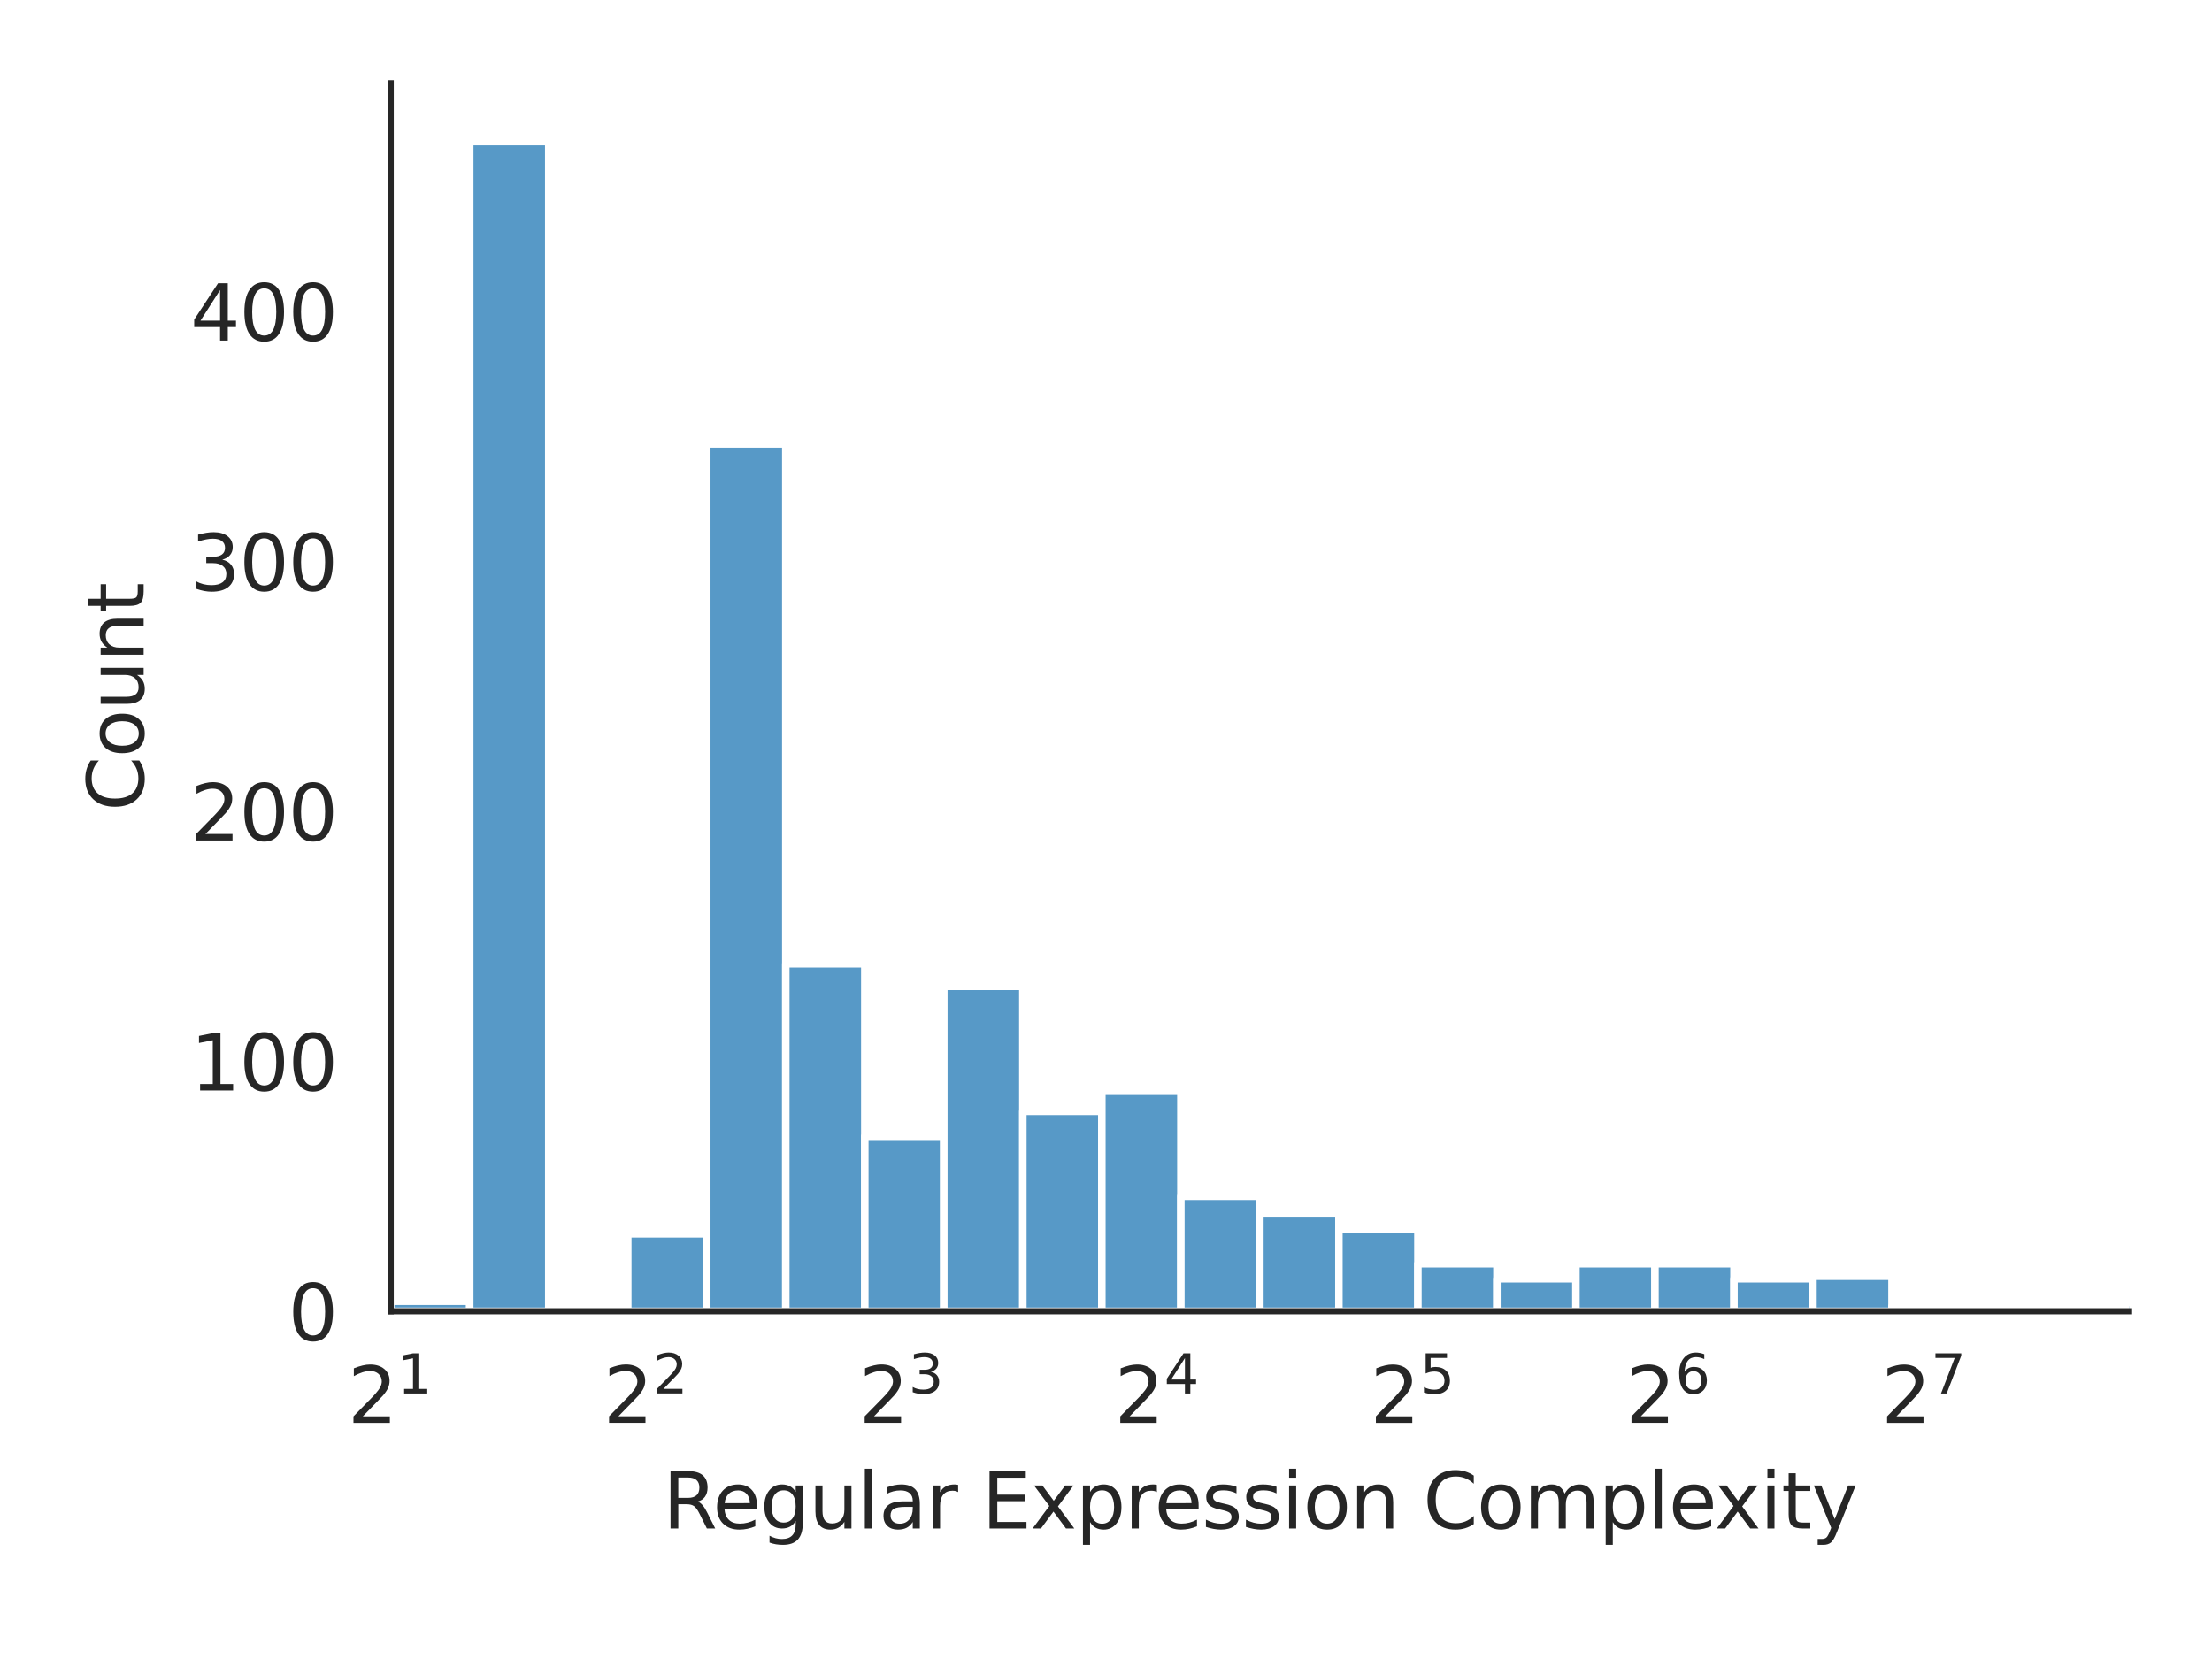 <?xml version="1.0" encoding="utf-8" standalone="no"?>
<!DOCTYPE svg PUBLIC "-//W3C//DTD SVG 1.1//EN"
  "http://www.w3.org/Graphics/SVG/1.1/DTD/svg11.dtd">
<svg xmlns:xlink="http://www.w3.org/1999/xlink" width="288pt" height="216pt" viewBox="0 0 288 216" xmlns="http://www.w3.org/2000/svg" version="1.1">
 <defs>
  <style type="text/css">*{stroke-linejoin: round; stroke-linecap: butt}</style>
 </defs>
 <g id="figure_1">
  <g id="patch_1">
   <path d="M 0 216 
L 288 216 
L 288 0 
L 0 0 
z
" style="fill: #ffffff"/>
  </g>
  <g id="axes_1">
   <g id="patch_2">
    <path d="M 50.87 170.728 
L 277.2 170.728 
L 277.2 10.8 
L 50.87 10.8 
z
" style="fill: #ffffff"/>
   </g>
   <g id="matplotlib.axis_1">
    <g id="xtick_1">
     <g id="text_1">
      <!-- $\mathdefault{2^{1}}$ -->
      <g style="fill: #262626" transform="translate(45.27 185.326) scale(0.1 -0.1)">
       <defs>
        <path id="DejaVuSans-32" d="M 1228 531 
L 3431 531 
L 3431 0 
L 469 0 
L 469 531 
Q 828 903 1448 1529 
Q 2069 2156 2228 2338 
Q 2531 2678 2651 2914 
Q 2772 3150 2772 3378 
Q 2772 3750 2511 3984 
Q 2250 4219 1831 4219 
Q 1534 4219 1204 4116 
Q 875 4013 500 3803 
L 500 4441 
Q 881 4594 1212 4672 
Q 1544 4750 1819 4750 
Q 2544 4750 2975 4387 
Q 3406 4025 3406 3419 
Q 3406 3131 3298 2873 
Q 3191 2616 2906 2266 
Q 2828 2175 2409 1742 
Q 1991 1309 1228 531 
z
" transform="scale(0.016)"/>
        <path id="DejaVuSans-31" d="M 794 531 
L 1825 531 
L 1825 4091 
L 703 3866 
L 703 4441 
L 1819 4666 
L 2450 4666 
L 2450 531 
L 3481 531 
L 3481 0 
L 794 0 
L 794 531 
z
" transform="scale(0.016)"/>
       </defs>
       <use xlink:href="#DejaVuSans-32" transform="translate(0 0.684)"/>
       <use xlink:href="#DejaVuSans-31" transform="translate(64.58 38.966) scale(0.7)"/>
      </g>
     </g>
    </g>
    <g id="xtick_2">
     <g id="text_2">
      <!-- $\mathdefault{2^{2}}$ -->
      <g style="fill: #262626" transform="translate(78.549 185.326) scale(0.1 -0.1)">
       <use xlink:href="#DejaVuSans-32" transform="translate(0 0.766)"/>
       <use xlink:href="#DejaVuSans-32" transform="translate(64.58 39.047) scale(0.7)"/>
      </g>
     </g>
    </g>
    <g id="xtick_3">
     <g id="text_3">
      <!-- $\mathdefault{2^{3}}$ -->
      <g style="fill: #262626" transform="translate(111.829 185.326) scale(0.1 -0.1)">
       <defs>
        <path id="DejaVuSans-33" d="M 2597 2516 
Q 3050 2419 3304 2112 
Q 3559 1806 3559 1356 
Q 3559 666 3084 287 
Q 2609 -91 1734 -91 
Q 1441 -91 1130 -33 
Q 819 25 488 141 
L 488 750 
Q 750 597 1062 519 
Q 1375 441 1716 441 
Q 2309 441 2620 675 
Q 2931 909 2931 1356 
Q 2931 1769 2642 2001 
Q 2353 2234 1838 2234 
L 1294 2234 
L 1294 2753 
L 1863 2753 
Q 2328 2753 2575 2939 
Q 2822 3125 2822 3475 
Q 2822 3834 2567 4026 
Q 2313 4219 1838 4219 
Q 1578 4219 1281 4162 
Q 984 4106 628 3988 
L 628 4550 
Q 988 4650 1302 4700 
Q 1616 4750 1894 4750 
Q 2613 4750 3031 4423 
Q 3450 4097 3450 3541 
Q 3450 3153 3228 2886 
Q 3006 2619 2597 2516 
z
" transform="scale(0.016)"/>
       </defs>
       <use xlink:href="#DejaVuSans-32" transform="translate(0 0.766)"/>
       <use xlink:href="#DejaVuSans-33" transform="translate(64.58 39.047) scale(0.7)"/>
      </g>
     </g>
    </g>
    <g id="xtick_4">
     <g id="text_4">
      <!-- $\mathdefault{2^{4}}$ -->
      <g style="fill: #262626" transform="translate(145.108 185.326) scale(0.1 -0.1)">
       <defs>
        <path id="DejaVuSans-34" d="M 2419 4116 
L 825 1625 
L 2419 1625 
L 2419 4116 
z
M 2253 4666 
L 3047 4666 
L 3047 1625 
L 3713 1625 
L 3713 1100 
L 3047 1100 
L 3047 0 
L 2419 0 
L 2419 1100 
L 313 1100 
L 313 1709 
L 2253 4666 
z
" transform="scale(0.016)"/>
       </defs>
       <use xlink:href="#DejaVuSans-32" transform="translate(0 0.684)"/>
       <use xlink:href="#DejaVuSans-34" transform="translate(64.58 38.966) scale(0.7)"/>
      </g>
     </g>
    </g>
    <g id="xtick_5">
     <g id="text_5">
      <!-- $\mathdefault{2^{5}}$ -->
      <g style="fill: #262626" transform="translate(178.388 185.326) scale(0.1 -0.1)">
       <defs>
        <path id="DejaVuSans-35" d="M 691 4666 
L 3169 4666 
L 3169 4134 
L 1269 4134 
L 1269 2991 
Q 1406 3038 1543 3061 
Q 1681 3084 1819 3084 
Q 2600 3084 3056 2656 
Q 3513 2228 3513 1497 
Q 3513 744 3044 326 
Q 2575 -91 1722 -91 
Q 1428 -91 1123 -41 
Q 819 9 494 109 
L 494 744 
Q 775 591 1075 516 
Q 1375 441 1709 441 
Q 2250 441 2565 725 
Q 2881 1009 2881 1497 
Q 2881 1984 2565 2268 
Q 2250 2553 1709 2553 
Q 1456 2553 1204 2497 
Q 953 2441 691 2322 
L 691 4666 
z
" transform="scale(0.016)"/>
       </defs>
       <use xlink:href="#DejaVuSans-32" transform="translate(0 0.684)"/>
       <use xlink:href="#DejaVuSans-35" transform="translate(64.58 38.966) scale(0.7)"/>
      </g>
     </g>
    </g>
    <g id="xtick_6">
     <g id="text_6">
      <!-- $\mathdefault{2^{6}}$ -->
      <g style="fill: #262626" transform="translate(211.667 185.326) scale(0.1 -0.1)">
       <defs>
        <path id="DejaVuSans-36" d="M 2113 2584 
Q 1688 2584 1439 2293 
Q 1191 2003 1191 1497 
Q 1191 994 1439 701 
Q 1688 409 2113 409 
Q 2538 409 2786 701 
Q 3034 994 3034 1497 
Q 3034 2003 2786 2293 
Q 2538 2584 2113 2584 
z
M 3366 4563 
L 3366 3988 
Q 3128 4100 2886 4159 
Q 2644 4219 2406 4219 
Q 1781 4219 1451 3797 
Q 1122 3375 1075 2522 
Q 1259 2794 1537 2939 
Q 1816 3084 2150 3084 
Q 2853 3084 3261 2657 
Q 3669 2231 3669 1497 
Q 3669 778 3244 343 
Q 2819 -91 2113 -91 
Q 1303 -91 875 529 
Q 447 1150 447 2328 
Q 447 3434 972 4092 
Q 1497 4750 2381 4750 
Q 2619 4750 2861 4703 
Q 3103 4656 3366 4563 
z
" transform="scale(0.016)"/>
       </defs>
       <use xlink:href="#DejaVuSans-32" transform="translate(0 0.766)"/>
       <use xlink:href="#DejaVuSans-36" transform="translate(64.58 39.047) scale(0.7)"/>
      </g>
     </g>
    </g>
    <g id="xtick_7">
     <g id="text_7">
      <!-- $\mathdefault{2^{7}}$ -->
      <g style="fill: #262626" transform="translate(244.947 185.326) scale(0.1 -0.1)">
       <defs>
        <path id="DejaVuSans-37" d="M 525 4666 
L 3525 4666 
L 3525 4397 
L 1831 0 
L 1172 0 
L 2766 4134 
L 525 4134 
L 525 4666 
z
" transform="scale(0.016)"/>
       </defs>
       <use xlink:href="#DejaVuSans-32" transform="translate(0 0.684)"/>
       <use xlink:href="#DejaVuSans-37" transform="translate(64.58 38.966) scale(0.7)"/>
      </g>
     </g>
    </g>
    <g id="text_8">
     <!-- Regular Expression Complexity -->
     <g style="fill: #262626" transform="translate(86.299 199.005) scale(0.1 -0.1)">
      <defs>
       <path id="DejaVuSans-52" d="M 2841 2188 
Q 3044 2119 3236 1894 
Q 3428 1669 3622 1275 
L 4263 0 
L 3584 0 
L 2988 1197 
Q 2756 1666 2539 1819 
Q 2322 1972 1947 1972 
L 1259 1972 
L 1259 0 
L 628 0 
L 628 4666 
L 2053 4666 
Q 2853 4666 3247 4331 
Q 3641 3997 3641 3322 
Q 3641 2881 3436 2590 
Q 3231 2300 2841 2188 
z
M 1259 4147 
L 1259 2491 
L 2053 2491 
Q 2509 2491 2742 2702 
Q 2975 2913 2975 3322 
Q 2975 3731 2742 3939 
Q 2509 4147 2053 4147 
L 1259 4147 
z
" transform="scale(0.016)"/>
       <path id="DejaVuSans-65" d="M 3597 1894 
L 3597 1613 
L 953 1613 
Q 991 1019 1311 708 
Q 1631 397 2203 397 
Q 2534 397 2845 478 
Q 3156 559 3463 722 
L 3463 178 
Q 3153 47 2828 -22 
Q 2503 -91 2169 -91 
Q 1331 -91 842 396 
Q 353 884 353 1716 
Q 353 2575 817 3079 
Q 1281 3584 2069 3584 
Q 2775 3584 3186 3129 
Q 3597 2675 3597 1894 
z
M 3022 2063 
Q 3016 2534 2758 2815 
Q 2500 3097 2075 3097 
Q 1594 3097 1305 2825 
Q 1016 2553 972 2059 
L 3022 2063 
z
" transform="scale(0.016)"/>
       <path id="DejaVuSans-67" d="M 2906 1791 
Q 2906 2416 2648 2759 
Q 2391 3103 1925 3103 
Q 1463 3103 1205 2759 
Q 947 2416 947 1791 
Q 947 1169 1205 825 
Q 1463 481 1925 481 
Q 2391 481 2648 825 
Q 2906 1169 2906 1791 
z
M 3481 434 
Q 3481 -459 3084 -895 
Q 2688 -1331 1869 -1331 
Q 1566 -1331 1297 -1286 
Q 1028 -1241 775 -1147 
L 775 -588 
Q 1028 -725 1275 -790 
Q 1522 -856 1778 -856 
Q 2344 -856 2625 -561 
Q 2906 -266 2906 331 
L 2906 616 
Q 2728 306 2450 153 
Q 2172 0 1784 0 
Q 1141 0 747 490 
Q 353 981 353 1791 
Q 353 2603 747 3093 
Q 1141 3584 1784 3584 
Q 2172 3584 2450 3431 
Q 2728 3278 2906 2969 
L 2906 3500 
L 3481 3500 
L 3481 434 
z
" transform="scale(0.016)"/>
       <path id="DejaVuSans-75" d="M 544 1381 
L 544 3500 
L 1119 3500 
L 1119 1403 
Q 1119 906 1312 657 
Q 1506 409 1894 409 
Q 2359 409 2629 706 
Q 2900 1003 2900 1516 
L 2900 3500 
L 3475 3500 
L 3475 0 
L 2900 0 
L 2900 538 
Q 2691 219 2414 64 
Q 2138 -91 1772 -91 
Q 1169 -91 856 284 
Q 544 659 544 1381 
z
M 1991 3584 
L 1991 3584 
z
" transform="scale(0.016)"/>
       <path id="DejaVuSans-6c" d="M 603 4863 
L 1178 4863 
L 1178 0 
L 603 0 
L 603 4863 
z
" transform="scale(0.016)"/>
       <path id="DejaVuSans-61" d="M 2194 1759 
Q 1497 1759 1228 1600 
Q 959 1441 959 1056 
Q 959 750 1161 570 
Q 1363 391 1709 391 
Q 2188 391 2477 730 
Q 2766 1069 2766 1631 
L 2766 1759 
L 2194 1759 
z
M 3341 1997 
L 3341 0 
L 2766 0 
L 2766 531 
Q 2569 213 2275 61 
Q 1981 -91 1556 -91 
Q 1019 -91 701 211 
Q 384 513 384 1019 
Q 384 1609 779 1909 
Q 1175 2209 1959 2209 
L 2766 2209 
L 2766 2266 
Q 2766 2663 2505 2880 
Q 2244 3097 1772 3097 
Q 1472 3097 1187 3025 
Q 903 2953 641 2809 
L 641 3341 
Q 956 3463 1253 3523 
Q 1550 3584 1831 3584 
Q 2591 3584 2966 3190 
Q 3341 2797 3341 1997 
z
" transform="scale(0.016)"/>
       <path id="DejaVuSans-72" d="M 2631 2963 
Q 2534 3019 2420 3045 
Q 2306 3072 2169 3072 
Q 1681 3072 1420 2755 
Q 1159 2438 1159 1844 
L 1159 0 
L 581 0 
L 581 3500 
L 1159 3500 
L 1159 2956 
Q 1341 3275 1631 3429 
Q 1922 3584 2338 3584 
Q 2397 3584 2469 3576 
Q 2541 3569 2628 3553 
L 2631 2963 
z
" transform="scale(0.016)"/>
       <path id="DejaVuSans-20" transform="scale(0.016)"/>
       <path id="DejaVuSans-45" d="M 628 4666 
L 3578 4666 
L 3578 4134 
L 1259 4134 
L 1259 2753 
L 3481 2753 
L 3481 2222 
L 1259 2222 
L 1259 531 
L 3634 531 
L 3634 0 
L 628 0 
L 628 4666 
z
" transform="scale(0.016)"/>
       <path id="DejaVuSans-78" d="M 3513 3500 
L 2247 1797 
L 3578 0 
L 2900 0 
L 1881 1375 
L 863 0 
L 184 0 
L 1544 1831 
L 300 3500 
L 978 3500 
L 1906 2253 
L 2834 3500 
L 3513 3500 
z
" transform="scale(0.016)"/>
       <path id="DejaVuSans-70" d="M 1159 525 
L 1159 -1331 
L 581 -1331 
L 581 3500 
L 1159 3500 
L 1159 2969 
Q 1341 3281 1617 3432 
Q 1894 3584 2278 3584 
Q 2916 3584 3314 3078 
Q 3713 2572 3713 1747 
Q 3713 922 3314 415 
Q 2916 -91 2278 -91 
Q 1894 -91 1617 61 
Q 1341 213 1159 525 
z
M 3116 1747 
Q 3116 2381 2855 2742 
Q 2594 3103 2138 3103 
Q 1681 3103 1420 2742 
Q 1159 2381 1159 1747 
Q 1159 1113 1420 752 
Q 1681 391 2138 391 
Q 2594 391 2855 752 
Q 3116 1113 3116 1747 
z
" transform="scale(0.016)"/>
       <path id="DejaVuSans-73" d="M 2834 3397 
L 2834 2853 
Q 2591 2978 2328 3040 
Q 2066 3103 1784 3103 
Q 1356 3103 1142 2972 
Q 928 2841 928 2578 
Q 928 2378 1081 2264 
Q 1234 2150 1697 2047 
L 1894 2003 
Q 2506 1872 2764 1633 
Q 3022 1394 3022 966 
Q 3022 478 2636 193 
Q 2250 -91 1575 -91 
Q 1294 -91 989 -36 
Q 684 19 347 128 
L 347 722 
Q 666 556 975 473 
Q 1284 391 1588 391 
Q 1994 391 2212 530 
Q 2431 669 2431 922 
Q 2431 1156 2273 1281 
Q 2116 1406 1581 1522 
L 1381 1569 
Q 847 1681 609 1914 
Q 372 2147 372 2553 
Q 372 3047 722 3315 
Q 1072 3584 1716 3584 
Q 2034 3584 2315 3537 
Q 2597 3491 2834 3397 
z
" transform="scale(0.016)"/>
       <path id="DejaVuSans-69" d="M 603 3500 
L 1178 3500 
L 1178 0 
L 603 0 
L 603 3500 
z
M 603 4863 
L 1178 4863 
L 1178 4134 
L 603 4134 
L 603 4863 
z
" transform="scale(0.016)"/>
       <path id="DejaVuSans-6f" d="M 1959 3097 
Q 1497 3097 1228 2736 
Q 959 2375 959 1747 
Q 959 1119 1226 758 
Q 1494 397 1959 397 
Q 2419 397 2687 759 
Q 2956 1122 2956 1747 
Q 2956 2369 2687 2733 
Q 2419 3097 1959 3097 
z
M 1959 3584 
Q 2709 3584 3137 3096 
Q 3566 2609 3566 1747 
Q 3566 888 3137 398 
Q 2709 -91 1959 -91 
Q 1206 -91 779 398 
Q 353 888 353 1747 
Q 353 2609 779 3096 
Q 1206 3584 1959 3584 
z
" transform="scale(0.016)"/>
       <path id="DejaVuSans-6e" d="M 3513 2113 
L 3513 0 
L 2938 0 
L 2938 2094 
Q 2938 2591 2744 2837 
Q 2550 3084 2163 3084 
Q 1697 3084 1428 2787 
Q 1159 2491 1159 1978 
L 1159 0 
L 581 0 
L 581 3500 
L 1159 3500 
L 1159 2956 
Q 1366 3272 1645 3428 
Q 1925 3584 2291 3584 
Q 2894 3584 3203 3211 
Q 3513 2838 3513 2113 
z
" transform="scale(0.016)"/>
       <path id="DejaVuSans-43" d="M 4122 4306 
L 4122 3641 
Q 3803 3938 3442 4084 
Q 3081 4231 2675 4231 
Q 1875 4231 1450 3742 
Q 1025 3253 1025 2328 
Q 1025 1406 1450 917 
Q 1875 428 2675 428 
Q 3081 428 3442 575 
Q 3803 722 4122 1019 
L 4122 359 
Q 3791 134 3420 21 
Q 3050 -91 2638 -91 
Q 1578 -91 968 557 
Q 359 1206 359 2328 
Q 359 3453 968 4101 
Q 1578 4750 2638 4750 
Q 3056 4750 3426 4639 
Q 3797 4528 4122 4306 
z
" transform="scale(0.016)"/>
       <path id="DejaVuSans-6d" d="M 3328 2828 
Q 3544 3216 3844 3400 
Q 4144 3584 4550 3584 
Q 5097 3584 5394 3201 
Q 5691 2819 5691 2113 
L 5691 0 
L 5113 0 
L 5113 2094 
Q 5113 2597 4934 2840 
Q 4756 3084 4391 3084 
Q 3944 3084 3684 2787 
Q 3425 2491 3425 1978 
L 3425 0 
L 2847 0 
L 2847 2094 
Q 2847 2600 2669 2842 
Q 2491 3084 2119 3084 
Q 1678 3084 1418 2786 
Q 1159 2488 1159 1978 
L 1159 0 
L 581 0 
L 581 3500 
L 1159 3500 
L 1159 2956 
Q 1356 3278 1631 3431 
Q 1906 3584 2284 3584 
Q 2666 3584 2933 3390 
Q 3200 3197 3328 2828 
z
" transform="scale(0.016)"/>
       <path id="DejaVuSans-74" d="M 1172 4494 
L 1172 3500 
L 2356 3500 
L 2356 3053 
L 1172 3053 
L 1172 1153 
Q 1172 725 1289 603 
Q 1406 481 1766 481 
L 2356 481 
L 2356 0 
L 1766 0 
Q 1100 0 847 248 
Q 594 497 594 1153 
L 594 3053 
L 172 3053 
L 172 3500 
L 594 3500 
L 594 4494 
L 1172 4494 
z
" transform="scale(0.016)"/>
       <path id="DejaVuSans-79" d="M 2059 -325 
Q 1816 -950 1584 -1140 
Q 1353 -1331 966 -1331 
L 506 -1331 
L 506 -850 
L 844 -850 
Q 1081 -850 1212 -737 
Q 1344 -625 1503 -206 
L 1606 56 
L 191 3500 
L 800 3500 
L 1894 763 
L 2988 3500 
L 3597 3500 
L 2059 -325 
z
" transform="scale(0.016)"/>
      </defs>
      <use xlink:href="#DejaVuSans-52"/>
      <use xlink:href="#DejaVuSans-65" transform="translate(64.982 0)"/>
      <use xlink:href="#DejaVuSans-67" transform="translate(126.506 0)"/>
      <use xlink:href="#DejaVuSans-75" transform="translate(189.982 0)"/>
      <use xlink:href="#DejaVuSans-6c" transform="translate(253.361 0)"/>
      <use xlink:href="#DejaVuSans-61" transform="translate(281.145 0)"/>
      <use xlink:href="#DejaVuSans-72" transform="translate(342.424 0)"/>
      <use xlink:href="#DejaVuSans-20" transform="translate(383.537 0)"/>
      <use xlink:href="#DejaVuSans-45" transform="translate(415.324 0)"/>
      <use xlink:href="#DejaVuSans-78" transform="translate(478.508 0)"/>
      <use xlink:href="#DejaVuSans-70" transform="translate(537.688 0)"/>
      <use xlink:href="#DejaVuSans-72" transform="translate(601.164 0)"/>
      <use xlink:href="#DejaVuSans-65" transform="translate(640.027 0)"/>
      <use xlink:href="#DejaVuSans-73" transform="translate(701.551 0)"/>
      <use xlink:href="#DejaVuSans-73" transform="translate(753.65 0)"/>
      <use xlink:href="#DejaVuSans-69" transform="translate(805.75 0)"/>
      <use xlink:href="#DejaVuSans-6f" transform="translate(833.533 0)"/>
      <use xlink:href="#DejaVuSans-6e" transform="translate(894.715 0)"/>
      <use xlink:href="#DejaVuSans-20" transform="translate(958.094 0)"/>
      <use xlink:href="#DejaVuSans-43" transform="translate(989.881 0)"/>
      <use xlink:href="#DejaVuSans-6f" transform="translate(1059.705 0)"/>
      <use xlink:href="#DejaVuSans-6d" transform="translate(1120.887 0)"/>
      <use xlink:href="#DejaVuSans-70" transform="translate(1218.299 0)"/>
      <use xlink:href="#DejaVuSans-6c" transform="translate(1281.775 0)"/>
      <use xlink:href="#DejaVuSans-65" transform="translate(1309.559 0)"/>
      <use xlink:href="#DejaVuSans-78" transform="translate(1369.332 0)"/>
      <use xlink:href="#DejaVuSans-69" transform="translate(1428.512 0)"/>
      <use xlink:href="#DejaVuSans-74" transform="translate(1456.295 0)"/>
      <use xlink:href="#DejaVuSans-79" transform="translate(1495.504 0)"/>
     </g>
    </g>
   </g>
   <g id="matplotlib.axis_2">
    <g id="ytick_1">
     <g id="text_9">
      <!-- 0 -->
      <g style="fill: #262626" transform="translate(37.508 174.527) scale(0.1 -0.1)">
       <defs>
        <path id="DejaVuSans-30" d="M 2034 4250 
Q 1547 4250 1301 3770 
Q 1056 3291 1056 2328 
Q 1056 1369 1301 889 
Q 1547 409 2034 409 
Q 2525 409 2770 889 
Q 3016 1369 3016 2328 
Q 3016 3291 2770 3770 
Q 2525 4250 2034 4250 
z
M 2034 4750 
Q 2819 4750 3233 4129 
Q 3647 3509 3647 2328 
Q 3647 1150 3233 529 
Q 2819 -91 2034 -91 
Q 1250 -91 836 529 
Q 422 1150 422 2328 
Q 422 3509 836 4129 
Q 1250 4750 2034 4750 
z
" transform="scale(0.016)"/>
       </defs>
       <use xlink:href="#DejaVuSans-30"/>
      </g>
     </g>
    </g>
    <g id="ytick_2">
     <g id="text_10">
      <!-- 100 -->
      <g style="fill: #262626" transform="translate(24.782 141.982) scale(0.1 -0.1)">
       <use xlink:href="#DejaVuSans-31"/>
       <use xlink:href="#DejaVuSans-30" transform="translate(63.623 0)"/>
       <use xlink:href="#DejaVuSans-30" transform="translate(127.246 0)"/>
      </g>
     </g>
    </g>
    <g id="ytick_3">
     <g id="text_11">
      <!-- 200 -->
      <g style="fill: #262626" transform="translate(24.782 109.436) scale(0.1 -0.1)">
       <use xlink:href="#DejaVuSans-32"/>
       <use xlink:href="#DejaVuSans-30" transform="translate(63.623 0)"/>
       <use xlink:href="#DejaVuSans-30" transform="translate(127.246 0)"/>
      </g>
     </g>
    </g>
    <g id="ytick_4">
     <g id="text_12">
      <!-- 300 -->
      <g style="fill: #262626" transform="translate(24.782 76.891) scale(0.1 -0.1)">
       <use xlink:href="#DejaVuSans-33"/>
       <use xlink:href="#DejaVuSans-30" transform="translate(63.623 0)"/>
       <use xlink:href="#DejaVuSans-30" transform="translate(127.246 0)"/>
      </g>
     </g>
    </g>
    <g id="ytick_5">
     <g id="text_13">
      <!-- 400 -->
      <g style="fill: #262626" transform="translate(24.782 44.346) scale(0.1 -0.1)">
       <use xlink:href="#DejaVuSans-34"/>
       <use xlink:href="#DejaVuSans-30" transform="translate(63.623 0)"/>
       <use xlink:href="#DejaVuSans-30" transform="translate(127.246 0)"/>
      </g>
     </g>
    </g>
    <g id="text_14">
     <!-- Count -->
     <g style="fill: #262626" transform="translate(18.703 105.612) rotate(-90) scale(0.1 -0.1)">
      <use xlink:href="#DejaVuSans-43"/>
      <use xlink:href="#DejaVuSans-6f" transform="translate(69.824 0)"/>
      <use xlink:href="#DejaVuSans-75" transform="translate(131.006 0)"/>
      <use xlink:href="#DejaVuSans-6e" transform="translate(194.385 0)"/>
      <use xlink:href="#DejaVuSans-74" transform="translate(257.764 0)"/>
     </g>
    </g>
   </g>
   <g id="patch_3">
    <path d="M 50.87 170.728 
L 61.158 170.728 
L 61.158 169.426 
L 50.87 169.426 
z
" clip-path="url(#p1a9a3361ee)" style="fill: #1f77b4; fill-opacity: 0.75; stroke: #ffffff; stroke-width: 0.974; stroke-linejoin: miter"/>
   </g>
   <g id="patch_4">
    <path d="M 61.158 170.728 
L 71.445 170.728 
L 71.445 18.416 
L 61.158 18.416 
z
" clip-path="url(#p1a9a3361ee)" style="fill: #1f77b4; fill-opacity: 0.75; stroke: #ffffff; stroke-width: 0.974; stroke-linejoin: miter"/>
   </g>
   <g id="patch_5">
    <path d="M 71.445 170.728 
L 81.733 170.728 
L 81.733 170.728 
L 71.445 170.728 
z
" clip-path="url(#p1a9a3361ee)" style="fill: #1f77b4; fill-opacity: 0.75; stroke: #ffffff; stroke-width: 0.974; stroke-linejoin: miter"/>
   </g>
   <g id="patch_6">
    <path d="M 81.733 170.728 
L 92.021 170.728 
L 92.021 160.639 
L 81.733 160.639 
z
" clip-path="url(#p1a9a3361ee)" style="fill: #1f77b4; fill-opacity: 0.75; stroke: #ffffff; stroke-width: 0.974; stroke-linejoin: miter"/>
   </g>
   <g id="patch_7">
    <path d="M 92.021 170.728 
L 102.309 170.728 
L 102.309 57.796 
L 92.021 57.796 
z
" clip-path="url(#p1a9a3361ee)" style="fill: #1f77b4; fill-opacity: 0.75; stroke: #ffffff; stroke-width: 0.974; stroke-linejoin: miter"/>
   </g>
   <g id="patch_8">
    <path d="M 102.309 170.728 
L 112.596 170.728 
L 112.596 125.49 
L 102.309 125.49 
z
" clip-path="url(#p1a9a3361ee)" style="fill: #1f77b4; fill-opacity: 0.75; stroke: #ffffff; stroke-width: 0.974; stroke-linejoin: miter"/>
   </g>
   <g id="patch_9">
    <path d="M 112.596 170.728 
L 122.884 170.728 
L 122.884 147.946 
L 112.596 147.946 
z
" clip-path="url(#p1a9a3361ee)" style="fill: #1f77b4; fill-opacity: 0.75; stroke: #ffffff; stroke-width: 0.974; stroke-linejoin: miter"/>
   </g>
   <g id="patch_10">
    <path d="M 122.884 170.728 
L 133.172 170.728 
L 133.172 128.419 
L 122.884 128.419 
z
" clip-path="url(#p1a9a3361ee)" style="fill: #1f77b4; fill-opacity: 0.75; stroke: #ffffff; stroke-width: 0.974; stroke-linejoin: miter"/>
   </g>
   <g id="patch_11">
    <path d="M 133.172 170.728 
L 143.46 170.728 
L 143.46 144.692 
L 133.172 144.692 
z
" clip-path="url(#p1a9a3361ee)" style="fill: #1f77b4; fill-opacity: 0.75; stroke: #ffffff; stroke-width: 0.974; stroke-linejoin: miter"/>
   </g>
   <g id="patch_12">
    <path d="M 143.46 170.728 
L 153.747 170.728 
L 153.747 142.088 
L 143.46 142.088 
z
" clip-path="url(#p1a9a3361ee)" style="fill: #1f77b4; fill-opacity: 0.75; stroke: #ffffff; stroke-width: 0.974; stroke-linejoin: miter"/>
   </g>
   <g id="patch_13">
    <path d="M 153.747 170.728 
L 164.035 170.728 
L 164.035 155.757 
L 153.747 155.757 
z
" clip-path="url(#p1a9a3361ee)" style="fill: #1f77b4; fill-opacity: 0.75; stroke: #ffffff; stroke-width: 0.974; stroke-linejoin: miter"/>
   </g>
   <g id="patch_14">
    <path d="M 164.035 170.728 
L 174.323 170.728 
L 174.323 158.035 
L 164.035 158.035 
z
" clip-path="url(#p1a9a3361ee)" style="fill: #1f77b4; fill-opacity: 0.75; stroke: #ffffff; stroke-width: 0.974; stroke-linejoin: miter"/>
   </g>
   <g id="patch_15">
    <path d="M 174.323 170.728 
L 184.61 170.728 
L 184.61 159.988 
L 174.323 159.988 
z
" clip-path="url(#p1a9a3361ee)" style="fill: #1f77b4; fill-opacity: 0.75; stroke: #ffffff; stroke-width: 0.974; stroke-linejoin: miter"/>
   </g>
   <g id="patch_16">
    <path d="M 184.61 170.728 
L 194.898 170.728 
L 194.898 164.544 
L 184.61 164.544 
z
" clip-path="url(#p1a9a3361ee)" style="fill: #1f77b4; fill-opacity: 0.75; stroke: #ffffff; stroke-width: 0.974; stroke-linejoin: miter"/>
   </g>
   <g id="patch_17">
    <path d="M 194.898 170.728 
L 205.186 170.728 
L 205.186 166.497 
L 194.898 166.497 
z
" clip-path="url(#p1a9a3361ee)" style="fill: #1f77b4; fill-opacity: 0.75; stroke: #ffffff; stroke-width: 0.974; stroke-linejoin: miter"/>
   </g>
   <g id="patch_18">
    <path d="M 205.186 170.728 
L 215.474 170.728 
L 215.474 164.544 
L 205.186 164.544 
z
" clip-path="url(#p1a9a3361ee)" style="fill: #1f77b4; fill-opacity: 0.75; stroke: #ffffff; stroke-width: 0.974; stroke-linejoin: miter"/>
   </g>
   <g id="patch_19">
    <path d="M 215.474 170.728 
L 225.761 170.728 
L 225.761 164.544 
L 215.474 164.544 
z
" clip-path="url(#p1a9a3361ee)" style="fill: #1f77b4; fill-opacity: 0.75; stroke: #ffffff; stroke-width: 0.974; stroke-linejoin: miter"/>
   </g>
   <g id="patch_20">
    <path d="M 225.761 170.728 
L 236.049 170.728 
L 236.049 166.497 
L 225.761 166.497 
z
" clip-path="url(#p1a9a3361ee)" style="fill: #1f77b4; fill-opacity: 0.75; stroke: #ffffff; stroke-width: 0.974; stroke-linejoin: miter"/>
   </g>
   <g id="patch_21">
    <path d="M 236.049 170.728 
L 246.337 170.728 
L 246.337 166.172 
L 236.049 166.172 
z
" clip-path="url(#p1a9a3361ee)" style="fill: #1f77b4; fill-opacity: 0.75; stroke: #ffffff; stroke-width: 0.974; stroke-linejoin: miter"/>
   </g>
   <g id="patch_22">
    <path d="M 246.337 170.728 
L 256.625 170.728 
L 256.625 170.077 
L 246.337 170.077 
z
" clip-path="url(#p1a9a3361ee)" style="fill: #1f77b4; fill-opacity: 0.75; stroke: #ffffff; stroke-width: 0.974; stroke-linejoin: miter"/>
   </g>
   <g id="patch_23">
    <path d="M 256.625 170.728 
L 266.912 170.728 
L 266.912 169.752 
L 256.625 169.752 
z
" clip-path="url(#p1a9a3361ee)" style="fill: #1f77b4; fill-opacity: 0.75; stroke: #ffffff; stroke-width: 0.974; stroke-linejoin: miter"/>
   </g>
   <g id="patch_24">
    <path d="M 266.912 170.728 
L 277.2 170.728 
L 277.2 170.077 
L 266.912 170.077 
z
" clip-path="url(#p1a9a3361ee)" style="fill: #1f77b4; fill-opacity: 0.75; stroke: #ffffff; stroke-width: 0.974; stroke-linejoin: miter"/>
   </g>
   <g id="patch_25">
    <path d="M 50.87 170.728 
L 50.87 10.8 
" style="fill: none; stroke: #262626; stroke-width: 0.8; stroke-linejoin: miter; stroke-linecap: square"/>
   </g>
   <g id="patch_26">
    <path d="M 50.87 170.728 
L 277.2 170.728 
" style="fill: none; stroke: #262626; stroke-width: 0.8; stroke-linejoin: miter; stroke-linecap: square"/>
   </g>
  </g>
 </g>
 <defs>
  <clipPath id="p1a9a3361ee">
   <rect x="50.87" y="10.8" width="226.33" height="159.928"/>
  </clipPath>
 </defs>
</svg>
